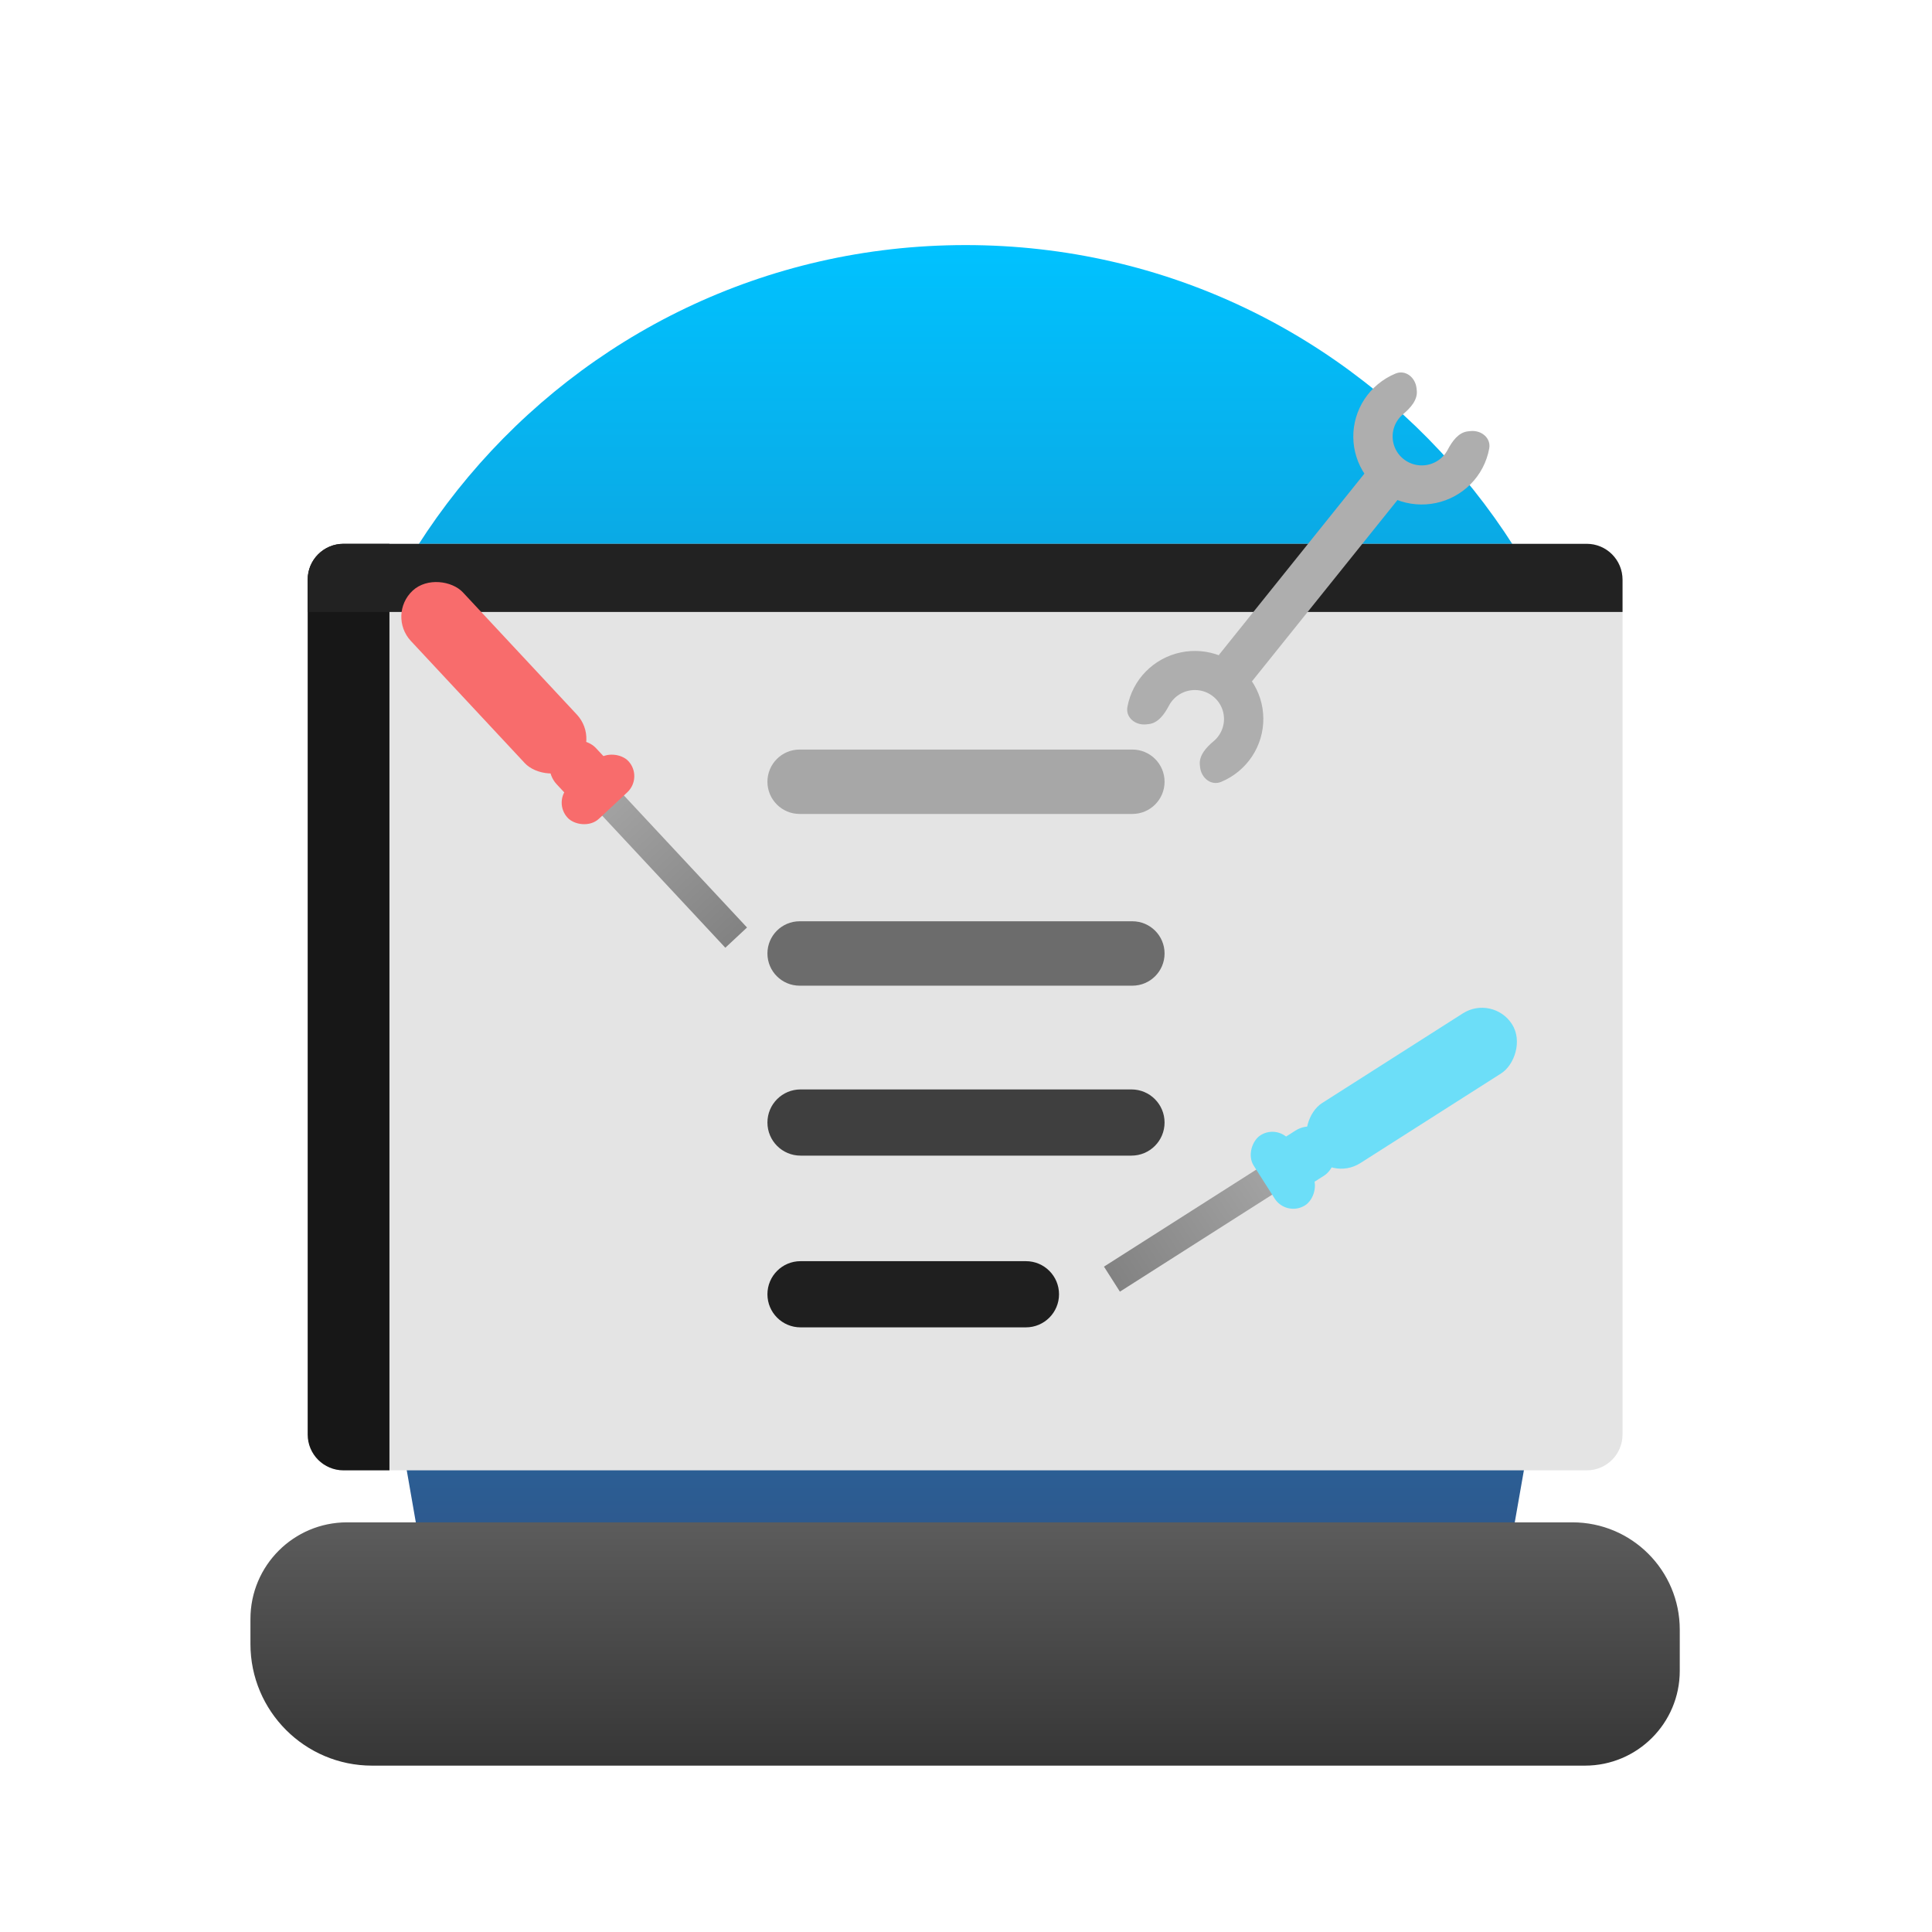 <svg width="1080" height="1080" viewBox="0 0 1080 1080" fill="none" xmlns="http://www.w3.org/2000/svg">
<path d="M182.136 562.351C143.431 340.285 314.349 137 539.764 137V137C765.337 137 936.295 340.556 897.324 562.737L836.5 909.5L237.5 880L182.136 562.351Z" fill="url(#paint0_linear_103_46)"/>
<path d="M140 905C140 875.177 164.177 851 194 851H879C912.137 851 939 877.863 939 911V934C939 963.271 915.271 987 886 987H208C170.445 987 140 956.555 140 919V905Z" fill="url(#paint1_linear_103_46)"/>
<rect x="172" y="304" width="735" height="517.927" rx="20" fill="#E4E4E4"/>
<path d="M172 324C172 312.954 180.954 304 192 304H217.699V821.927H192C180.954 821.927 172 812.973 172 801.927V324Z" fill="#171717"/>
<path d="M172 324C172 312.954 180.954 304 192 304H887C898.046 304 907 312.954 907 324V342.083H172V324Z" fill="#222222"/>
<path d="M447.5 742C437.283 742 429 733.717 429 723.5V723.5C429 713.283 437.283 705 447.5 705H510.5H573.5C583.717 705 592 713.283 592 723.5V723.5C592 733.717 583.717 742 573.5 742H447.5Z" fill="#1F1F1F"/>
<path d="M447.5 646C437.283 646 429 637.717 429 627.5V627.5C429 617.283 437.283 609 447.5 609H540H632.5C642.717 609 651 617.283 651 627.5V627.5C651 637.717 642.717 646 632.5 646H447.5Z" fill="#3F3F3F"/>
<path d="M447 551C437.059 551 429 542.941 429 533V533C429 523.059 437.059 515 447 515H540H633C642.941 515 651 523.059 651 533V533C651 542.941 642.941 551 633 551H447Z" fill="#6C6C6C"/>
<path d="M447 455C437.059 455 429 446.941 429 437V437C429 427.059 437.059 419 447 419H540H633C642.941 419 651 427.059 651 437V437C651 446.941 642.941 455 633 455H447Z" fill="#A7A7A7"/>
<rect x="770.561" y="254.975" width="23.66" height="153.791" rx="11.83" transform="rotate(38.75 770.561 254.975)" fill="#AEAEAE"/>
<path d="M640.762 404.919C634.727 405.58 629.135 401.139 630.231 395.167C630.916 391.432 632.164 387.799 633.949 384.394C637.452 377.714 642.868 372.213 649.512 368.588C656.156 364.962 663.73 363.375 671.277 364.025C678.823 364.676 686.002 367.537 691.907 372.244C697.812 376.952 702.177 383.296 704.45 390.474C706.723 397.653 706.802 405.342 704.677 412.571C702.552 419.8 698.319 426.243 692.512 431.086C689.517 433.584 686.172 435.599 682.602 437.077C677.028 439.385 671.523 434.917 670.866 428.92L670.722 427.61C670.145 422.337 674.317 417.757 678.391 414.359V414.359C680.865 412.296 682.668 409.551 683.573 406.472C684.478 403.392 684.445 400.117 683.476 397.059C682.508 394.001 680.649 391.299 678.133 389.293C675.618 387.288 672.56 386.069 669.345 385.792C666.131 385.515 662.904 386.191 660.074 387.736C657.243 389.28 654.936 391.623 653.444 394.469V394.469C650.993 399.143 647.438 404.188 642.191 404.762L640.762 404.919Z" fill="#AEAEAE"/>
<path d="M821.95 240.981C827.986 240.32 833.578 244.76 832.482 250.732C831.796 254.468 830.549 258.101 828.763 261.506C825.261 268.186 819.845 273.686 813.201 277.312C806.556 280.937 798.982 282.525 791.436 281.874C783.889 281.223 776.71 278.363 770.805 273.655C764.9 268.947 760.536 262.603 758.263 255.425C755.99 248.247 755.911 240.558 758.035 233.329C760.16 226.1 764.394 219.657 770.2 214.814C773.196 212.315 776.54 210.301 780.111 208.823C785.685 206.515 791.19 210.982 791.846 216.979L791.99 218.29C792.567 223.563 788.395 228.143 784.321 231.541V231.541C781.848 233.604 780.044 236.349 779.139 239.428C778.234 242.507 778.268 245.783 779.236 248.841C780.204 251.898 782.064 254.601 784.579 256.606C787.094 258.612 790.153 259.83 793.367 260.107C796.582 260.385 799.808 259.708 802.639 258.164C805.469 256.62 807.776 254.276 809.268 251.431V251.431C811.719 246.757 815.274 241.712 820.521 241.137L821.95 240.981Z" fill="#AEAEAE"/>
<path d="M315.929 433.776C312.806 430.427 312.989 425.18 316.339 422.057V422.057C319.688 418.933 324.935 419.117 328.058 422.466L417.592 518.48L405.464 529.79L315.929 433.776Z" fill="url(#paint2_linear_103_46)"/>
<rect x="216.115" y="343.758" width="39.8" height="133.132" rx="19.9" transform="rotate(-43 216.115 343.758)" fill="#F86C6C"/>
<rect x="301.03" y="427.524" width="29.85" height="37.578" rx="14.925" transform="rotate(-43 301.03 427.524)" fill="#F86C6C"/>
<rect x="308.879" y="448.098" width="46.434" height="24.694" rx="12.347" transform="rotate(-43 308.879 448.098)" fill="#F86C6C"/>
<path d="M727.847 637.519C731.709 635.059 736.834 636.195 739.295 640.057V640.057C741.756 643.919 740.619 649.045 736.757 651.506L626.035 722.044L617.124 708.057L727.847 637.519Z" fill="url(#paint3_linear_103_46)"/>
<rect x="834.547" y="555.781" width="39.8" height="133.132" rx="19.9" transform="rotate(57.5 834.547 555.781)" fill="#6CDEF8"/>
<rect x="736.709" y="624.008" width="29.85" height="37.578" rx="14.925" transform="rotate(57.5 736.709 624.008)" fill="#6CDEF8"/>
<rect x="715.049" y="627.977" width="46.434" height="24.694" rx="12.347" transform="rotate(57.5 715.049 627.977)" fill="#6CDEF8"/>
<defs>
<linearGradient id="paint0_linear_103_46" x1="540" y1="137" x2="540" y2="897" gradientUnits="userSpaceOnUse">
<stop stop-color="#8C8C8C"/>
<stop offset="0" stop-color="#00C2FF"/>
<stop offset="1" stop-color="#305388"/>
</linearGradient>
<linearGradient id="paint1_linear_103_46" x1="539.5" y1="851" x2="539.5" y2="987" gradientUnits="userSpaceOnUse">
<stop stop-color="#5C5C5C"/>
<stop offset="1" stop-color="#363636"/>
</linearGradient>
<linearGradient id="paint2_linear_103_46" x1="316.339" y1="422.057" x2="411.528" y2="524.135" gradientUnits="userSpaceOnUse">
<stop stop-color="#AEAEAE"/>
<stop offset="1" stop-color="#828282"/>
</linearGradient>
<linearGradient id="paint3_linear_103_46" x1="739.295" y1="640.057" x2="621.579" y2="715.05" gradientUnits="userSpaceOnUse">
<stop stop-color="#AEAEAE"/>
<stop offset="1" stop-color="#828282"/>
</linearGradient>
</defs>
</svg>

